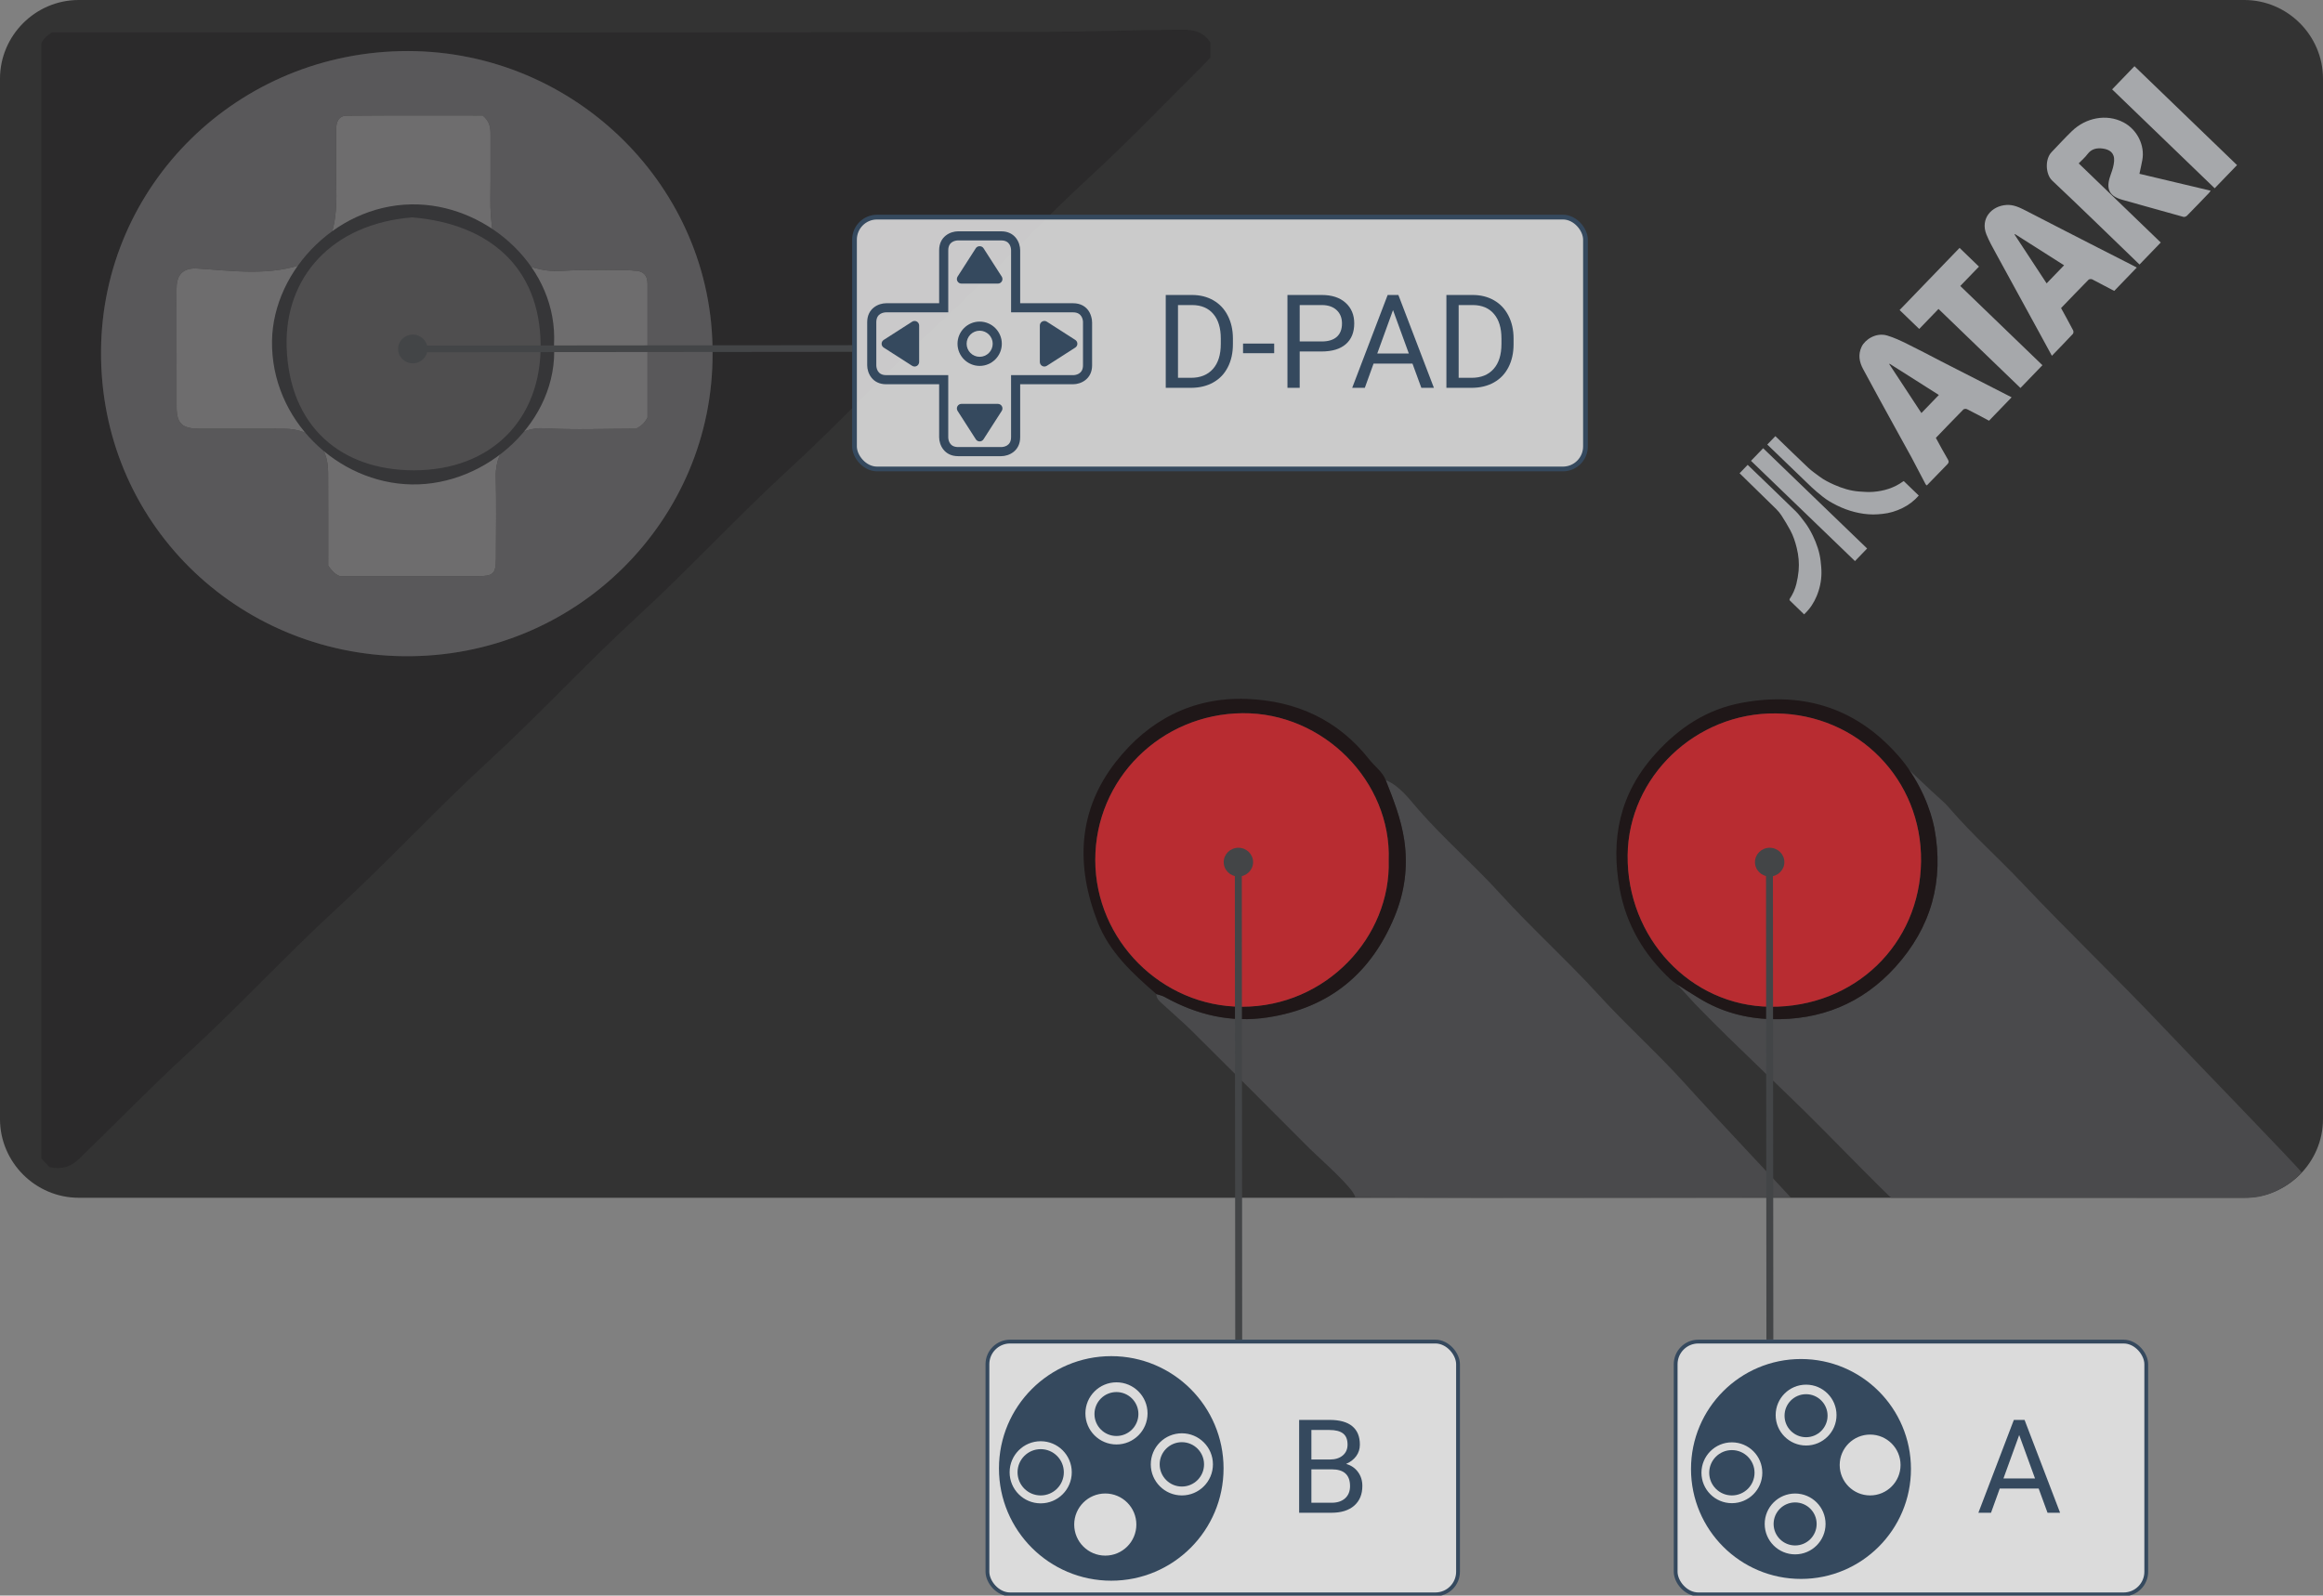 <?xml version="1.0" encoding="UTF-8" standalone="no"?>
<svg
   xmlns:dc="http://purl.org/dc/elements/1.1/"
   xmlns:cc="http://creativecommons.org/ns#"
   xmlns:rdf="http://www.w3.org/1999/02/22-rdf-syntax-ns#"
   xmlns:svg="http://www.w3.org/2000/svg"
   xmlns="http://www.w3.org/2000/svg"
   xmlns:sodipodi="http://sodipodi.sourceforge.net/DTD/sodipodi-0.dtd"
   xmlns:inkscape="http://www.inkscape.org/namespaces/inkscape"
   width="387.8"
   height="266.427"
   version="1.1"
   id="svg29"
   sodipodi:docname="controls.svg"
   inkscape:version="0.92.4 5da689c313, 2019-01-14"
   inkscape:export-filename="D:\temp2\recalbox-next\atari7800\data\eu\controller.png"
   inkscape:export-xdpi="96"
   inkscape:export-ydpi="96">
  <rect width="100%" height="100%" fill="#808080" stroke="none"/>
  <sodipodi:namedview
     pagecolor="#ffffff"
     bordercolor="#666666"
     borderopacity="1"
     objecttolerance="10"
     gridtolerance="10"
     guidetolerance="10"
     inkscape:pageopacity="0"
     inkscape:pageshadow="2"
     inkscape:window-width="1920"
     inkscape:window-height="1015"
     id="namedview31"
     showgrid="false"
     fit-margin-top="0"
     fit-margin-left="0"
     fit-margin-right="0"
     fit-margin-bottom="0"
     inkscape:zoom="1.668772"
     inkscape:cx="304.14238"
     inkscape:cy="179.76765"
     inkscape:window-x="1920"
     inkscape:window-y="0"
     inkscape:window-maximized="1"
     inkscape:current-layer="svg29">
    <inkscape:grid
       type="xygrid"
       id="grid891"
       originx="-1.42025e-06"
       originy="2.6787602e-06" />
  </sodipodi:namedview>
  <defs
     id="defs5">
    <clipPath
       id="a">
      <path
         d="M 0,320.763 H 165.427 V 0 H 0 Z"
         id="path2"
         inkscape:connector-curvature="0" />
    </clipPath>
    <clipPath
       clipPathUnits="userSpaceOnUse"
       id="clipPath18-2">
      <path
         d="M 0,37.061 H 37.061 V 0 H 0 Z"
         id="path16-2"
         inkscape:connector-curvature="0" />
    </clipPath>
    <clipPath
       clipPathUnits="userSpaceOnUse"
       id="clipPath18">
      <path
         d="M 0,37.061 H 37.061 V 0 H 0 Z"
         id="path16"
         inkscape:connector-curvature="0" />
    </clipPath>
  </defs>
  <g
     clip-path="url(#a)"
     transform="matrix(0,-1.209,-1.209,0,387.8,200)"
     id="g27">
    <path
       d="m 0,10.883 v 298.997 c 0,5.986 4.897,10.883 10.883,10.883 h 143.661 c 5.986,0 10.883,-4.897 10.883,-10.883 V 10.883 c 0,-5.986 -4.897,-10.883 -10.883,-10.883 H 10.883 C 4.897,-3e-4 0,4.897 0,10.883"
       id="path7"
       inkscape:connector-curvature="0"
       style="fill:#333333" />
    <path
       d="m 96.983,55.815 c -0.724,0.638 -1.304,1.388 -1.726,2.255 -0.425,0.872 -0.71,1.788 -0.805,2.757 -0.042,0.431 -0.083,0.866 -0.08,1.299 0.006,0.856 0.126,1.7 0.337,2.532 0.216,0.854 0.518,1.676 0.913,2.464 0.348,0.693 0.727,1.368 1.218,1.971 0.418,0.515 0.833,1.037 1.29,1.516 1.898,1.987 3.811,3.959 5.719,5.937 0.057,0.06 0.115,0.12 0.181,0.188 0.386,-0.372 0.761,-0.733 1.159,-1.117 -0.052,-0.055 -0.108,-0.113 -0.164,-0.171 -1.407,-1.459 -2.827,-2.907 -4.215,-4.384 -0.441,-0.468 -0.804,-1.011 -1.194,-1.526 -0.474,-0.626 -0.822,-1.325 -1.139,-2.038 -0.486,-1.094 -0.841,-2.228 -0.933,-3.426 -0.051,-0.656 -0.099,-1.32 -0.048,-1.973 0.115,-1.477 0.539,-2.864 1.416,-4.085 0.028,-0.039 0.048,-0.083 0.072,-0.125 -0.667,-0.691 -1.334,-1.383 -2.001,-2.074 m 6.537,21.489 c -4.612,-4.782 -9.225,-9.563 -13.848,-14.356 -0.578,0.558 -1.149,1.108 -1.738,1.677 4.616,4.785 9.232,9.571 13.847,14.356 0.58,-0.559 1.159,-1.118 1.739,-1.677 m 4.859,-21.852 c 2.26,1.487 4.512,2.965 6.764,4.443 0.017,-0.016 0.026,-0.041 0.043,-0.058 -1.431,-2.253 -2.862,-4.507 -4.309,-6.795 z m 2.532,-11.759 c 1.56,3.055 3.127,6.118 4.686,9.173 0.78,1.511 1.577,3.005 2.323,4.532 0.446,0.908 0.884,1.824 1.169,2.787 0.46,1.572 -0.593,3.067 -1.543,3.521 -1.086,0.518 -2.133,0.323 -3.115,-0.216 -2.632,-1.41 -5.246,-2.853 -7.852,-4.287 -1.465,-0.8 -2.913,-1.616 -4.37,-2.408 -1.225,-0.652 -2.449,-1.288 -3.682,-1.932 l -0.148,-0.154 c 0.975,-0.941 1.951,-1.882 2.909,-2.824 0.214,-0.206 0.375,-0.262 0.666,-0.097 0.973,0.581 1.981,1.112 2.997,1.669 1.318,-1.272 2.635,-2.526 3.919,-3.797 0.094,-0.091 0.116,-0.377 0.043,-0.504 -0.511,-1.027 -1.057,-2.037 -1.593,-3.039 l 3.234,-3.12 c 0.13,0.255 0.244,0.475 0.357,0.696 m 28.513,-28.735 c 4.535,4.701 9.07,9.403 13.66,14.161 1.08,-1.042 2.14,-2.064 3.2,-3.086 -4.553,-4.721 -9.107,-9.441 -13.66,-14.162 -1.067,1.029 -2.133,2.058 -3.2,3.087 M 80.573,71.645 c 0.652,0.676 1.277,1.328 1.911,1.973 0.041,0.042 0.164,0.063 0.209,0.033 0.643,-0.433 1.343,-0.75 2.091,-0.934 0.596,-0.146 1.207,-0.254 1.817,-0.31 1.057,-0.097 2.106,0.005 3.138,0.258 0.842,0.206 1.667,0.471 2.43,0.881 0.704,0.377 1.387,0.795 2.06,1.225 0.319,0.205 0.619,0.455 0.886,0.725 1.624,1.648 3.236,3.307 4.853,4.962 0.029,0.03 0.057,0.06 0.096,0.1 0.387,-0.372 0.764,-0.737 1.159,-1.118 -0.058,-0.061 -0.115,-0.12 -0.173,-0.179 -2.083,-2.16 -4.159,-4.328 -6.257,-6.474 -0.415,-0.424 -0.909,-0.774 -1.379,-1.142 -0.611,-0.478 -1.28,-0.866 -1.977,-1.203 -1.104,-0.533 -2.252,-0.93 -3.474,-1.072 -0.562,-0.066 -1.13,-0.123 -1.695,-0.117 -1.097,0.012 -2.158,0.239 -3.174,0.663 -0.897,0.374 -1.694,0.89 -2.373,1.586 -0.043,0.044 -0.088,0.086 -0.148,0.143 m 62.287,-37.914 c -3.673,-3.808 -7.285,-7.552 -10.928,-11.329 -1.003,0.968 -1.994,1.924 -3.04,2.932 0.139,0.144 0.288,0.299 0.437,0.453 3.728,3.865 7.483,7.704 11.164,11.614 0.836,0.888 2.923,1.042 3.932,0.07 0.974,-0.938 1.975,-1.849 2.912,-2.821 1.804,-1.871 2.429,-4.726 1.193,-7.094 -0.973,-1.864 -3.147,-2.989 -5.216,-2.607 -0.619,0.114 -1.232,0.258 -1.891,0.396 -0.764,-3.222 -1.541,-6.495 -2.334,-9.837 -0.141,0.106 -0.244,0.167 -0.327,0.247 -1.042,1.001 -2.086,1.999 -3.113,3.014 -0.115,0.114 -0.217,0.353 -0.178,0.494 0.775,2.818 1.58,5.628 2.362,8.444 0.597,2.148 1.852,2.207 3.566,1.574 0.572,-0.211 1.181,-0.397 1.783,-0.439 1.161,-0.081 1.603,0.657 1.726,1.563 0.111,0.808 -0.03,1.56 -0.769,2.111 -0.453,0.337 -0.828,0.78 -1.279,1.215 m -16.572,4.43 c 2.26,1.487 4.504,2.957 6.756,4.435 0.017,-0.017 0.034,-0.05 0.051,-0.066 -1.422,-2.246 -2.853,-4.5 -4.309,-6.779 z m 2.549,-11.759 c 1.56,3.055 3.11,6.119 4.686,9.174 0.942,1.85 1.901,3.7 2.852,5.541 0.414,0.807 0.81,1.663 0.743,2.586 -0.13,2.075 -1.898,3.632 -4.06,2.778 -0.919,-0.37 -1.793,-0.865 -2.658,-1.335 -3.614,-1.965 -7.202,-3.938 -10.807,-5.912 -1.082,-0.591 -2.173,-1.191 -3.306,-1.8 1.036,-0.998 2.011,-1.956 3.021,-2.896 0.094,-0.091 0.371,-0.111 0.496,-0.034 1.025,0.532 2.032,1.096 3.073,1.662 1.309,-1.263 2.626,-2.517 3.91,-3.789 0.103,-0.099 0.116,-0.376 0.06,-0.503 -0.528,-1.027 -1.073,-2.038 -1.601,-3.048 l 3.225,-3.111 c 0.131,0.237 0.244,0.458 0.366,0.687 M 111.841,41.775 c 3.647,3.781 7.267,7.534 10.915,11.316 -0.927,0.894 -1.828,1.763 -2.762,2.664 0.88,0.912 1.733,1.796 2.612,2.708 2.846,-2.745 5.702,-5.5 8.583,-8.279 -0.851,-0.883 -1.704,-1.767 -2.585,-2.68 -0.885,0.855 -1.76,1.698 -2.675,2.581 -3.656,-3.792 -7.285,-7.554 -10.942,-11.345 -1.057,1.02 -2.074,2.001 -3.146,3.035"
       id="path9"
       inkscape:connector-curvature="0"
       style="fill:#a6a8ab;fill-rule:evenodd" />
    <path
       d="m 74.796,265.046 c 0.268,23.076 18.541,41.948 42.201,41.764 22.922,-0.174 41.405,-18.959 41.376,-42.394 -0.028,-23.153 -18.885,-42.151 -41.74,-42.045 -22.903,-0.116 -42.125,18.756 -41.837,42.675 m 86.53,-107.467 c -0.038,6.22 -0.278,12.44 -0.297,18.64 -0.134,45.048 -0.067,90.086 -0.067,135.135 v 2.228 c -0.47,0.717 -0.872,1.172 -1.496,1.463 H 5.417 c -0.403,-0.388 -0.806,-0.766 -1.189,-1.124 -0.365,-1.763 0.067,-2.974 1.169,-4.108 4.823,-4.989 9.808,-9.794 14.505,-14.919 6.481,-7.072 13.556,-13.572 20.056,-20.654 6.576,-7.16 13.747,-13.747 20.324,-20.916 6.451,-7.024 13.479,-13.486 19.94,-20.519 6.625,-7.208 13.834,-13.834 20.458,-21.052 6.404,-6.984 13.393,-13.398 19.807,-20.383 6.662,-7.256 13.92,-13.921 20.592,-21.177 4.86,-5.29 10.076,-10.259 15.137,-15.365 0.432,-0.436 0.892,-0.843 1.256,-1.192 h 2.09 c 1.515,0.969 1.774,2.384 1.764,3.943"
       id="path11"
       inkscape:connector-curvature="0"
       style="fill:#2b2a2b" />
    <path
       d="m 0.055,73.509 c -0.018,14.363 -0.046,28.726 -0.046,43.079 0,5.687 0.037,11.374 0.064,17.051 1.212,0.137 5.559,5.131 6.753,6.325 5.423,5.395 10.836,10.8 16.222,16.231 1.267,1.276 2.434,2.661 3.664,3.983 0.383,0.419 0.747,0.92 1.422,0.911 -0.128,-0.383 -0.21,-0.793 -0.401,-1.139 -2.47,-4.456 -3.609,-9.113 -2.817,-14.272 1.313,-8.512 6.079,-14.226 13.871,-17.461 3.345,-1.394 6.881,-1.905 10.599,-1.358 2.944,0.438 5.605,1.495 8.302,2.561 -0.829,-1.959 -2.551,-3.181 -4.055,-4.493 -4.065,-3.545 -7.592,-7.637 -11.574,-11.255 -4.848,-4.411 -9.25,-9.287 -14.08,-13.698 -4.202,-3.827 -7.984,-8.074 -12.194,-11.865 -4.056,-3.636 -15.666,-14.591 -15.73,-14.6 M 3.491,2.944 c 0,0 -3.491,3.044 -3.491,7.472 0,17.079 0.01,32.116 0.01,49.195 0,0.173 7.345,7.391 9.423,9.442 5.76,5.695 11.216,11.709 17.033,17.361 0.503,0.489 0,0 2.999,2.765 -0.643,-1.229 -1.641,-2.592 -1.915,-3.039 -1.877,-3.053 -2.788,-6.452 -2.879,-9.952 -0.183,-6.744 2.132,-12.558 7.199,-17.142 5.514,-4.976 11.93,-6.744 19.22,-5.377 5.44,1.371 6.31,2.714 8.27,3.765 -5.727,-6.007 -4.223,-4.704 -5.727,-6.007 -3.582,-3.108 -6.735,-6.653 -10.171,-9.897 C 36.664,35.105 30.202,28.343 23.413,21.927 18.273,17.06 4.175,3.363 3.491,2.944"
       id="path13"
       inkscape:connector-curvature="0"
       style="fill:#4a4a4c" />
    <path
       d="m 26.383,76.352 c 0.118,10.982 9.505,19.794 20.943,19.658 10.817,-0.119 19.694,-9.405 19.566,-20.451 -0.118,-11.364 -9.141,-20.204 -20.459,-20.059 -11.456,0.146 -20.168,9.214 -20.05,20.852 m 24.707,-22.683 c 2.305,0.437 6.151,1.831 9.459,4.538 6.927,5.815 9.442,13.233 7.811,22.046 -0.894,4.802 -3.391,8.639 -7.082,11.956 -5.459,4.922 -11.71,6.17 -18.628,4.903 -4.903,-0.893 -9.058,-3.335 -12.467,-6.99 -0.738,-0.792 -2.36,-3.536 -2.633,-3.982 -1.878,-3.053 -2.789,-6.452 -2.88,-9.952 -0.183,-6.744 2.132,-12.558 7.199,-17.142 5.514,-4.976 11.93,-6.744 19.221,-5.377 m -24.707,95.627 c 0.018,11.055 9.177,20.214 20.25,20.232 11.21,0.018 20.186,-9.077 20.287,-20.323 0.109,-11.173 -9.442,-20.587 -20.305,-20.195 -10.572,-0.319 -20.25,8.621 -20.232,20.286 m 23.002,-22.437 c 2.944,0.437 5.605,1.494 8.303,2.561 1.175,0.464 1.886,1.522 2.834,2.26 5.504,4.32 8.129,10.125 8.375,16.969 0.265,7.446 -2.943,13.533 -8.667,18.017 -6.735,5.286 -14.362,5.578 -22.173,2.525 -4.146,-1.623 -7.09,-4.821 -9.924,-8.102 -0.128,-0.383 -0.21,-0.793 -0.401,-1.139 -2.47,-4.457 -3.609,-9.114 -2.816,-14.272 1.312,-8.512 6.078,-14.226 13.87,-17.461 3.345,-1.395 6.881,-1.905 10.599,-1.358"
       id="path15"
       inkscape:connector-curvature="0"
       style="fill:#1f1718" />
    <path
       d="m 46.437,55.503 c -11.461,0.148 -20.176,9.21 -20.054,20.851 0.115,10.978 9.509,19.794 20.947,19.661 10.811,-0.127 19.687,-9.408 19.566,-20.459 -0.125,-11.361 -9.142,-20.199 -20.459,-20.053 m 0.18,73.507 c -10.575,-0.32 -20.254,8.62 -20.235,20.289 0.018,11.05 9.18,20.207 20.249,20.225 11.214,0.018 20.187,-9.077 20.293,-20.32 0.106,-11.175 -9.444,-20.583 -20.307,-20.194"
       id="path17"
       inkscape:connector-curvature="0"
       style="fill:#b82c31" />
    <path
       d="m 106.221,232.94 c 0,4.108 -0.192,8.409 0.058,12.691 0.21,3.536 -2.464,6.781 -6.692,6.675 -3.758,-0.097 -7.516,-0.029 -11.284,-0.02 -2.118,0.01 -2.444,0.34 -2.454,2.51 -0.01,6.413 0,12.826 0,19.046 0.345,0.794 0.834,1.153 1.457,1.598 4.209,0 8.523,-0.009 12.827,0.01 3.864,0.01 6.059,2.219 6.078,6.113 0.02,3.924 0,7.847 0.01,11.771 0.01,2.276 0.748,3.032 2.981,3.042 5.427,0.019 10.843,-0.01 16.269,0.009 1.735,0.01 2.857,-0.629 2.886,-2.567 -0.307,-5.154 -1.151,-10.337 0.767,-15.384 0.009,-0.116 0.009,-0.223 0.019,-0.349 0.288,-0.165 0.355,-0.436 0.374,-0.746 0.259,-0.262 0.508,-0.504 0.767,-0.756 0.239,-0.232 0.47,-0.465 0.709,-0.697 2.685,-1.463 5.589,-1.647 8.561,-1.56 2.646,0.078 5.283,0 7.928,0.02 1.045,0.009 1.956,-0.31 1.966,-1.463 0.057,-6.326 0.029,-12.653 0.029,-18.775 -0.835,-0.998 -1.726,-1.085 -2.675,-1.076 -2.886,0.02 -5.781,-0.029 -8.667,0.02 -1.783,0.029 -3.537,-0.107 -5.292,-0.407 h -0.009 c -0.163,-0.281 -0.432,-0.349 -0.738,-0.368 -0.163,-0.291 -0.432,-0.368 -0.738,-0.378 -0.125,-0.126 -0.24,-0.252 -0.374,-0.378 -0.135,-0.349 -0.374,-0.6 -0.729,-0.736 -0.115,-0.116 -0.24,-0.233 -0.355,-0.349 -1.236,-2.228 -2.051,-4.553 -1.888,-7.188 0.211,-3.188 0.134,-9.882 0.029,-10.027 0.009,-1.221 -0.585,-1.86 -1.793,-1.87 h -18.493 c -0.729,0.397 -1.16,0.833 -1.534,1.589 m 52.152,31.476 c 0.029,23.434 -18.454,42.219 -41.376,42.393 -23.661,0.184 -41.933,-18.687 -42.201,-41.764 -0.288,-23.919 18.933,-42.791 41.836,-42.674 22.855,-0.107 41.712,18.891 41.741,42.045"
       id="path19"
       inkscape:connector-curvature="0"
       style="fill:#59585a" />
    <path
       d="m 102.406,263.873 c 0.134,8.186 7.133,15.539 15.837,15.413 7.89,-0.116 15.406,-7.44 15.061,-16.188 -0.297,-7.808 -7.037,-15.375 -15.454,-14.929 -8.436,-0.504 -15.588,7.392 -15.444,15.704 m 25.635,-30.652 c 0.105,0.145 0.182,6.839 -0.029,10.027 -0.163,2.635 0.652,4.96 1.889,7.188 0.115,0.116 2.77,1.928 2.933,2.209 l 0.01,0.009 v -0.009 c 1.754,0.3 3.509,0.436 5.292,0.407 2.885,-0.049 5.781,0 8.666,-0.02 0.949,-0.009 1.841,0.078 2.675,1.076 0,6.122 0.029,12.449 -0.029,18.775 -0.009,1.152 -0.92,1.472 -1.965,1.462 -2.646,-0.019 -5.282,0.058 -7.928,-0.019 -2.972,-0.087 -5.877,0.097 -8.561,1.56 -0.24,0.232 -1.86,2.431 -1.87,2.548 -1.917,5.047 -1.073,10.23 -0.767,15.384 -0.028,1.937 -1.15,2.577 -2.885,2.567 -5.426,-0.019 -10.843,0.01 -16.269,-0.01 -2.234,-0.009 -2.972,-0.765 -2.981,-3.042 -0.01,-3.923 0.009,-7.847 -0.01,-11.77 -0.019,-3.895 -2.215,-6.103 -6.078,-6.113 -4.305,-0.02 -8.619,-0.01 -12.827,-0.01 -0.623,-0.445 -1.112,-0.804 -1.457,-1.598 0,-6.22 -0.01,-12.633 0,-19.047 0.009,-2.17 0.335,-2.499 2.454,-2.509 3.767,-0.009 7.525,-0.077 11.283,0.02 4.228,0.106 6.903,-3.139 6.692,-6.675 -0.249,-4.282 -0.057,-8.584 -0.057,-12.691 0.373,-0.756 0.805,-1.192 1.533,-1.589 h 18.493 c 1.208,0.01 1.803,0.649 1.793,1.87"
       id="path21"
       inkscape:connector-curvature="0"
       style="fill:#6e6d6e" />
    <path
       d="m 106.727,263.634 c 0,6.413 3.851,11.056 10.977,11.275 6.167,0.181 10.917,-4.025 11.493,-11.154 -0.564,-6.801 -4.415,-11.323 -11.277,-11.408 -6.598,-0.073 -11.205,4.328 -11.193,11.287 m 30.46,-0.691 c 0.432,10.947 -8.974,20.112 -18.847,20.258 -10.893,0.157 -19.651,-9.044 -19.819,-19.288 -0.18,-10.402 8.77,-20.282 19.327,-19.652 10.533,-0.558 18.967,8.911 19.339,18.682"
       id="path23"
       inkscape:connector-curvature="0"
       style="fill:#363638" />
    <path
       d="m 135.403,263.844 c -0.873,-10.581 -6.859,-17.608 -17.518,-17.733 -10.274,-0.121 -17.426,6.718 -17.414,17.53 0.012,9.981 5.996,17.208 17.079,17.54 9.585,0.287 16.966,-6.259 17.853,-17.337"
       id="path25"
       inkscape:connector-curvature="0"
       style="fill:#4f4e4f" />
  </g>
  <g
     id="g5956"
     transform="matrix(0.318,0,0,0.318,274.896,47.096)">
    <rect
       ry="11.888"
       y="556.348"
       x="15.214"
       height="132.735"
       width="247.046"
       id="rect4529-1"
       style="fill:#f1f1f1;fill-opacity:0.8;stroke:#35495e;stroke-width:1.996;stroke-miterlimit:4;stroke-dasharray:none;stroke-opacity:1" />
    <g
       id="text4597-8"
       style="font-style:normal;font-weight:normal;font-size:68.579px;line-height:1.25;font-family:sans-serif;letter-spacing:0px;word-spacing:0px;fill:#35495e;fill-opacity:1;stroke:none;stroke-width:1.714"
       aria-label="A">
      <path
         id="path5816"
         style="font-style:normal;font-variant:normal;font-weight:normal;font-stretch:normal;font-family:Roboto;-inkscape-font-specification:Roboto;fill:#35495e;fill-opacity:1;stroke-width:1.714"
         d="m 205.774,633.51 h -20.426 l -4.588,12.725 h -6.63 l 18.618,-48.756 h 5.626 l 18.652,48.756 h -6.597 z m -18.484,-5.291 h 16.576 l -8.305,-22.804 z"
         inkscape:connector-curvature="0" />
    </g>
    <g
       transform="matrix(3.121,0,0,-3.121,22.95,681.173)"
       id="g10"
       style="fill:#ffffff">
      <g
         id="g12"
         style="fill:#35495e;fill-opacity:1">
        <g
           clip-path="url(#clipPath18)"
           id="g14"
           style="fill:#35495e;fill-opacity:1">
          <g
             transform="translate(30.23,14.114)"
             id="g20"
             style="fill:#35495e;fill-opacity:1">
            <path
               inkscape:connector-curvature="0"
               id="path22"
               style="fill:#35495e;fill-opacity:1;fill-rule:nonzero;stroke:none"
               d="m 0,0 c -2.826,0 -5.118,2.292 -5.118,5.119 0,2.826 2.292,5.117 5.118,5.117 2.827,0 5.118,-2.291 5.118,-5.117 C 5.118,2.292 2.827,0 0,0 m -10.77,8.397 c -2.827,0 -5.118,2.292 -5.118,5.119 0,2.826 2.291,5.118 5.118,5.118 2.827,0 5.118,-2.292 5.118,-5.118 0,-2.827 -2.291,-5.119 -5.118,-5.119 m -1.844,-18.314 c -2.827,0 -5.118,2.292 -5.118,5.118 0,2.827 2.291,5.118 5.118,5.118 2.826,0 5.118,-2.291 5.118,-5.118 0,-2.826 -2.292,-5.118 -5.118,-5.118 m -10.639,8.611 c -2.827,0 -5.118,2.291 -5.118,5.119 0,2.826 2.291,5.117 5.118,5.117 2.827,0 5.118,-2.291 5.118,-5.117 0,-2.828 -2.291,-5.119 -5.118,-5.119 m 11.623,24.253 c -10.216,0 -18.498,-8.281 -18.498,-18.498 0,-10.216 8.282,-18.498 18.498,-18.498 10.216,0 18.498,8.282 18.498,18.498 0,10.217 -8.282,18.498 -18.498,18.498" />
          </g>
          <g
             transform="translate(21.235,9.315)"
             id="g24"
             style="fill:#35495e;fill-opacity:1">
            <path
               inkscape:connector-curvature="0"
               id="path26"
               style="fill:#35495e;fill-opacity:1;fill-rule:nonzero;stroke:none"
               d="m 0,0 c 0,-1.998 -1.621,-3.619 -3.619,-3.619 -1.999,0 -3.619,1.621 -3.619,3.619 0,1.999 1.62,3.619 3.619,3.619 C -1.621,3.619 0,1.999 0,0" />
          </g>
          <g
             transform="translate(10.789,17.926)"
             id="g28"
             style="fill:#35495e;fill-opacity:1">
            <path
               inkscape:connector-curvature="0"
               id="path30"
               style="fill:#35495e;fill-opacity:1;fill-rule:nonzero;stroke:none"
               d="m 0,0 c 0,-2.105 -1.707,-3.813 -3.812,-3.813 -2.105,0 -3.812,1.708 -3.812,3.813 0,2.105 1.707,3.812 3.812,3.812 C -1.707,3.812 0,2.105 0,0" />
          </g>
          <g
             transform="translate(23.073,27.526)"
             id="g32"
             style="fill:#35495e;fill-opacity:1">
            <path
               inkscape:connector-curvature="0"
               id="path34"
               style="fill:#35495e;fill-opacity:1;fill-rule:nonzero;stroke:none"
               d="m 0,0 c 0,-1.999 -1.621,-3.619 -3.619,-3.619 -1.999,0 -3.619,1.62 -3.619,3.619 0,1.999 1.62,3.619 3.619,3.619 C -1.621,3.619 0,1.999 0,0" />
          </g>
        </g>
      </g>
    </g>
  </g>
  <g
     id="g5972"
     transform="matrix(0.318,0,0,0.318,57.85,50.219)">
    <rect
       ry="11.888"
       y="546.523"
       x="336.451"
       height="132.735"
       width="247.046"
       id="rect4529-1-7"
       style="fill:#f1f1f1;fill-opacity:0.8;stroke:#35495e;stroke-width:1.996;stroke-miterlimit:4;stroke-dasharray:none;stroke-opacity:1" />
    <g
       id="text4597-8-4"
       style="font-style:normal;font-weight:normal;font-size:68.579px;line-height:1.25;font-family:sans-serif;letter-spacing:0px;word-spacing:0px;fill:#35495e;fill-opacity:1;stroke:none;stroke-width:1.714"
       aria-label="B">
      <path
         id="path5822"
         style="font-style:normal;font-variant:normal;font-weight:normal;font-stretch:normal;font-family:Roboto;-inkscape-font-specification:Roboto;fill:#35495e;fill-opacity:1;stroke-width:1.714"
         d="m 500.088,636.409 v -48.756 h 15.939 q 7.936,0 11.921,3.282 4.018,3.282 4.018,9.711 0,3.416 -1.942,6.061 -1.942,2.612 -5.291,4.052 3.951,1.105 6.228,4.219 2.311,3.081 2.311,7.367 0,6.563 -4.253,10.314 -4.253,3.75 -12.021,3.75 z m 6.429,-22.804 v 17.547 h 10.615 q 4.487,0 7.066,-2.311 2.612,-2.344 2.612,-6.429 0,-8.807 -9.577,-8.807 z m 0,-5.157 h 9.711 q 4.219,0 6.731,-2.11 2.545,-2.11 2.545,-5.726 0,-4.018 -2.344,-5.827 -2.344,-1.842 -7.133,-1.842 h -9.51 z"
         inkscape:connector-curvature="0" />
    </g>
    <g
       transform="matrix(3.187,0,0,-3.187,342.175,672.287)"
       id="g10-3"
       style="fill:#35495e;fill-opacity:1">
      <g
         id="g12-4"
         style="fill:#35495e;fill-opacity:1">
        <g
           clip-path="url(#clipPath18-2)"
           id="g14-7"
           style="fill:#35495e;fill-opacity:1">
          <g
             transform="translate(30.23,14.114)"
             id="g20-8"
             style="fill:#35495e;fill-opacity:1">
            <path
               inkscape:connector-curvature="0"
               id="path22-4"
               style="fill:#35495e;fill-opacity:1;fill-rule:nonzero;stroke:none"
               d="m 0,0 c -2.826,0 -5.118,2.292 -5.118,5.119 0,2.826 2.292,5.117 5.118,5.117 2.827,0 5.118,-2.291 5.118,-5.117 C 5.118,2.292 2.827,0 0,0 m -10.77,8.397 c -2.827,0 -5.118,2.292 -5.118,5.119 0,2.826 2.291,5.118 5.118,5.118 2.827,0 5.118,-2.292 5.118,-5.118 0,-2.827 -2.291,-5.119 -5.118,-5.119 m -1.844,-18.314 c -2.827,0 -5.118,2.292 -5.118,5.118 0,2.827 2.291,5.118 5.118,5.118 2.826,0 5.118,-2.291 5.118,-5.118 0,-2.826 -2.292,-5.118 -5.118,-5.118 m -10.639,8.611 c -2.827,0 -5.118,2.291 -5.118,5.119 0,2.826 2.291,5.117 5.118,5.117 2.827,0 5.118,-2.291 5.118,-5.117 0,-2.828 -2.291,-5.119 -5.118,-5.119 m 11.623,24.253 c -10.216,0 -18.498,-8.281 -18.498,-18.498 0,-10.216 8.282,-18.498 18.498,-18.498 10.216,0 18.498,8.282 18.498,18.498 0,10.217 -8.282,18.498 -18.498,18.498" />
          </g>
          <g
             transform="translate(33.885,19.232)"
             id="g24-3"
             style="fill:#35495e;fill-opacity:1">
            <path
               inkscape:connector-curvature="0"
               id="path26-4"
               style="fill:#35495e;fill-opacity:1;fill-rule:nonzero;stroke:none"
               d="m 0,0 c 0,-2.019 -1.636,-3.655 -3.654,-3.655 -2.019,0 -3.655,1.636 -3.655,3.655 0,2.018 1.636,3.654 3.655,3.654 C -1.636,3.654 0,2.018 0,0" />
          </g>
          <g
             transform="translate(10.789,17.926)"
             id="g28-1"
             style="fill:#35495e;fill-opacity:1">
            <path
               inkscape:connector-curvature="0"
               id="path30-2"
               style="fill:#35495e;fill-opacity:1;fill-rule:nonzero;stroke:none"
               d="m 0,0 c 0,-2.105 -1.707,-3.813 -3.812,-3.813 -2.105,0 -3.812,1.708 -3.812,3.813 0,2.105 1.707,3.812 3.812,3.812 C -1.707,3.812 0,2.105 0,0" />
          </g>
          <g
             transform="translate(23.073,27.526)"
             id="g32-6"
             style="fill:#35495e;fill-opacity:1">
            <path
               inkscape:connector-curvature="0"
               id="path34-23"
               style="fill:#35495e;fill-opacity:1;fill-rule:nonzero;stroke:none"
               d="m 0,0 c 0,-1.999 -1.621,-3.619 -3.619,-3.619 -1.999,0 -3.619,1.62 -3.619,3.619 0,1.999 1.62,3.619 3.619,3.619 C -1.621,3.619 0,1.999 0,0" />
          </g>
        </g>
      </g>
    </g>
  </g>
  <g
     id="g5898"
     transform="matrix(0.318,0,0,0.318,142.254,35.857)">
    <rect
       ry="11.844"
       y="1.242"
       x="1.242"
       height="132.248"
       width="383.739"
       id="rect4529"
       style="fill:#f1f1f1;fill-opacity:0.8;stroke:#35495e;stroke-width:2.484;stroke-miterlimit:4;stroke-dasharray:none;stroke-opacity:1" />
    <g
       style="fill:#35495e;fill-opacity:1"
       transform="matrix(3.186,0,0,3.186,7.912,8.704)"
       id="g4567">
      <g
         style="fill:#35495e;fill-opacity:1"
         id="g4537">
        <g
           style="fill:#35495e;fill-opacity:1"
           id="g4535">
          <g
             style="fill:#35495e;fill-opacity:1"
             id="g4533">
            <path
               style="fill:#35495e;fill-opacity:1"
               inkscape:connector-curvature="0"
               d="m 22.085,37.058 h -7.111 c -2.289,0 -3.119,-1.866 -3.119,-3.121 V 25.205 H 3.121 C 0.831,25.205 0,23.339 0,22.084 v -7.11 c 0,-2.289 1.867,-3.12 3.121,-3.12 h 8.734 V 3.121 C 11.855,0.831 13.72,0 14.974,0 h 7.111 c 2.29,0 3.121,1.867 3.121,3.121 v 8.733 h 8.731 c 1.201,0 2.154,0.525 2.684,1.48 0.207,0.375 0.456,1.112 0.429,1.639 h 0.008 v 7.11 c 0,2.29 -1.866,3.121 -3.121,3.121 h -8.731 v 8.732 c 0,2.291 -1.866,3.122 -3.121,3.122 z M 3.121,13.353 C 2.745,13.359 1.5,13.492 1.5,14.973 v 7.11 c 0.006,0.376 0.139,1.621 1.621,1.621 h 10.233 v 10.232 c 0.005,0.376 0.139,1.621 1.619,1.621 h 7.108 c 0.384,-0.006 1.624,-0.142 1.624,-1.621 V 23.705 h 10.231 c 0.376,-0.006 1.621,-0.14 1.621,-1.621 v -7.121 c -0.005,-0.287 -0.112,-1.609 -1.62,-1.609 H 23.707 V 3.121 C 23.701,2.745 23.568,1.5 22.086,1.5 h -7.111 c -0.376,0.006 -1.619,0.139 -1.619,1.621 v 10.232 z"
               id="path4531" />
          </g>
        </g>
      </g>
      <g
         style="fill:#35495e;fill-opacity:1"
         id="g4541">
        <path
           style="fill:#35495e;fill-opacity:1"
           inkscape:connector-curvature="0"
           d="m 18.531,22.181 c -2.012,0 -3.649,-1.638 -3.649,-3.651 0,-2.013 1.637,-3.65 3.649,-3.65 2.013,0 3.65,1.638 3.65,3.65 0,2.014 -1.638,3.651 -3.65,3.651 z m 0,-5.801 c -1.185,0 -2.149,0.965 -2.149,2.15 0,1.187 0.964,2.151 2.149,2.151 1.186,0 2.15,-0.965 2.15,-2.151 0,-1.186 -0.965,-2.15 -2.15,-2.15 z"
           id="path4539" />
      </g>
      <g
         style="fill:#35495e;fill-opacity:1"
         id="g4547">
        <path
           style="fill:#35495e;fill-opacity:1"
           inkscape:connector-curvature="0"
           d="m 18.53,3.183 -3.005,4.684 h 6.012 z"
           id="path4543" />
        <path
           style="fill:#35495e;fill-opacity:1"
           inkscape:connector-curvature="0"
           d="m 21.536,8.617 h -6.012 c -0.274,0 -0.526,-0.15 -0.658,-0.39 -0.131,-0.241 -0.121,-0.534 0.027,-0.765 l 3.005,-4.684 c 0.276,-0.431 0.987,-0.43 1.262,0 l 3.007,4.684 c 0.148,0.231 0.159,0.524 0.027,0.765 -0.131,0.24 -0.383,0.39 -0.658,0.39 z m -4.639,-1.5 h 3.267 L 18.53,4.572 Z"
           id="path4545" />
      </g>
      <g
         style="fill:#35495e;fill-opacity:1"
         id="g4553">
        <path
           style="fill:#35495e;fill-opacity:1"
           inkscape:connector-curvature="0"
           d="m 3.125,18.53 4.684,3.004 v -6.01 z"
           id="path4549" />
        <path
           style="fill:#35495e;fill-opacity:1"
           inkscape:connector-curvature="0"
           d="m 7.809,22.284 c -0.141,0 -0.282,-0.04 -0.405,-0.119 L 2.72,19.161 C 2.505,19.024 2.375,18.786 2.375,18.53 c 0,-0.256 0.13,-0.493 0.345,-0.631 l 4.684,-3.006 c 0.23,-0.147 0.524,-0.159 0.765,-0.027 0.24,0.131 0.39,0.384 0.39,0.658 v 6.01 c 0,0.274 -0.149,0.526 -0.39,0.658 -0.113,0.062 -0.237,0.092 -0.36,0.092 z M 4.514,18.53 7.059,20.162 v -3.265 z"
           id="path4551" />
      </g>
      <g
         style="fill:#35495e;fill-opacity:1"
         id="g4559">
        <path
           style="fill:#35495e;fill-opacity:1"
           inkscape:connector-curvature="0"
           d="m 33.879,18.529 -4.685,-3.005 v 6.01 z"
           id="path4555" />
        <path
           style="fill:#35495e;fill-opacity:1"
           inkscape:connector-curvature="0"
           d="m 29.195,22.284 c -0.124,0 -0.247,-0.03 -0.359,-0.092 -0.241,-0.132 -0.391,-0.384 -0.391,-0.658 v -6.01 c 0,-0.274 0.149,-0.526 0.391,-0.658 0.239,-0.132 0.532,-0.123 0.765,0.027 l 4.685,3.005 c 0.215,0.138 0.345,0.376 0.345,0.631 0,0.255 -0.13,0.493 -0.345,0.631 L 29.6,22.165 c -0.123,0.079 -0.265,0.119 -0.405,0.119 z m 0.75,-5.388 v 3.266 l 2.546,-1.633 z"
           id="path4557" />
      </g>
      <g
         style="fill:#35495e;fill-opacity:1"
         id="g4565">
        <path
           style="fill:#35495e;fill-opacity:1"
           inkscape:connector-curvature="0"
           d="m 18.53,33.876 3.007,-4.684 h -6.012 z"
           id="path4561" />
        <path
           style="fill:#35495e;fill-opacity:1"
           inkscape:connector-curvature="0"
           d="m 18.53,34.626 v 0 c -0.255,0 -0.493,-0.13 -0.631,-0.345 l -3.005,-4.684 c -0.148,-0.231 -0.158,-0.524 -0.027,-0.765 0.132,-0.241 0.384,-0.391 0.658,-0.391 h 6.012 c 0.274,0 0.526,0.149 0.658,0.391 0.132,0.24 0.121,0.534 -0.027,0.765 l -3.007,4.684 c -0.138,0.215 -0.376,0.345 -0.631,0.345 z m -1.633,-4.684 1.633,2.545 1.634,-2.545 z"
           id="path4563" />
      </g>
    </g>
    <g
       id="text4597"
       style="font-style:normal;font-weight:normal;font-size:68.579px;line-height:1.25;font-family:sans-serif;letter-spacing:0px;word-spacing:0px;fill:#35495e;fill-opacity:1;stroke:none;stroke-width:1.714"
       aria-label="D-PAD">
      <path
         id="path5755"
         style="font-style:normal;font-variant:normal;font-weight:normal;font-stretch:normal;font-family:Roboto;-inkscape-font-specification:Roboto;fill:#35495e;fill-opacity:1;stroke-width:1.714"
         d="M 164.636,90.884 V 42.129 h 13.763 q 6.362,0 11.251,2.813 4.889,2.813 7.534,8.003 2.679,5.19 2.712,11.921 v 3.114 q 0,6.898 -2.679,12.088 -2.645,5.19 -7.601,7.97 -4.922,2.779 -11.486,2.846 z m 6.429,-43.465 v 38.208 h 6.764 q 7.434,0 11.553,-4.621 4.152,-4.621 4.152,-13.16 v -2.846 q 0,-8.305 -3.918,-12.892 -3.884,-4.621 -11.05,-4.688 z"
         inkscape:connector-curvature="0" />
      <path
         id="path5757"
         style="font-style:normal;font-variant:normal;font-weight:normal;font-stretch:normal;font-family:Roboto;-inkscape-font-specification:Roboto;fill:#35495e;fill-opacity:1;stroke-width:1.714"
         d="m 221.562,72.701 h -16.341 v -5.056 h 16.341 z"
         inkscape:connector-curvature="0" />
      <path
         id="path5759"
         style="font-style:normal;font-variant:normal;font-weight:normal;font-stretch:normal;font-family:Roboto;-inkscape-font-specification:Roboto;fill:#35495e;fill-opacity:1;stroke-width:1.714"
         d="m 234.957,71.797 v 19.087 h -6.429 V 42.129 h 17.982 q 8.003,0 12.524,4.085 4.554,4.085 4.554,10.816 0,7.099 -4.454,10.95 -4.42,3.817 -12.691,3.817 z m 0,-5.257 h 11.553 q 5.157,0 7.903,-2.411 2.746,-2.444 2.746,-7.032 0,-4.353 -2.746,-6.965 -2.746,-2.612 -7.534,-2.712 h -11.921 z"
         inkscape:connector-curvature="0" />
      <path
         id="path5761"
         style="font-style:normal;font-variant:normal;font-weight:normal;font-stretch:normal;font-family:Roboto;-inkscape-font-specification:Roboto;fill:#35495e;fill-opacity:1;stroke-width:1.714"
         d="m 294.16,78.16 h -20.426 l -4.588,12.725 h -6.63 l 18.618,-48.756 h 5.626 l 18.652,48.756 h -6.597 z m -18.484,-5.291 h 16.576 l -8.305,-22.804 z"
         inkscape:connector-curvature="0" />
      <path
         id="path5763"
         style="font-style:normal;font-variant:normal;font-weight:normal;font-stretch:normal;font-family:Roboto;-inkscape-font-specification:Roboto;fill:#35495e;fill-opacity:1;stroke-width:1.714"
         d="M 311.974,90.884 V 42.129 h 13.763 q 6.362,0 11.251,2.813 4.889,2.813 7.534,8.003 2.679,5.19 2.712,11.921 v 3.114 q 0,6.898 -2.679,12.088 -2.645,5.19 -7.601,7.97 -4.922,2.779 -11.486,2.846 z m 6.429,-43.465 v 38.208 h 6.764 q 7.434,0 11.553,-4.621 4.152,-4.621 4.152,-13.16 v -2.846 q 0,-8.305 -3.918,-12.892 -3.884,-4.621 -11.05,-4.688 z"
         inkscape:connector-curvature="0" />
    </g>
  </g>
  <path
     style="fill:#434547;fill-opacity:1;stroke:#434547;stroke-width:1.113px;stroke-linecap:butt;stroke-linejoin:miter;stroke-opacity:1"
     d="m 142.276,58.193 -74.301,0.068"
     id="path1076-2"
     inkscape:connector-curvature="0" />
  <path
     style="fill:#434547;fill-opacity:1;stroke:#434547;stroke-width:1.161px;stroke-linecap:butt;stroke-linejoin:miter;stroke-opacity:1"
     d="m 206.723,142.831 0.068,80.875"
     id="path1076"
     inkscape:connector-curvature="0" />
  <path
     style="fill:#434547;fill-opacity:1;stroke:#434547;stroke-width:1.155px;stroke-linecap:butt;stroke-linejoin:miter;stroke-opacity:1"
     d="m 295.393,143.73 0.068,79.946"
     id="path1076-0"
     inkscape:connector-curvature="0" />
  <ellipse
     style="opacity:1;fill:#434547;fill-opacity:1;stroke:none"
     id="path1078"
     cx="68.913"
     cy="58.265"
     rx="2.453"
     ry="2.4" />
  <ellipse
     style="opacity:1;fill:#434547;fill-opacity:1;stroke:none"
     id="path1078-2"
     cx="206.739"
     cy="143.956"
     rx="2.453"
     ry="2.4" />
  <ellipse
     style="opacity:1;fill:#434547;fill-opacity:1;stroke:none"
     id="path1078-6"
     cx="295.427"
     cy="143.956"
     rx="2.453"
     ry="2.4" />
</svg>
